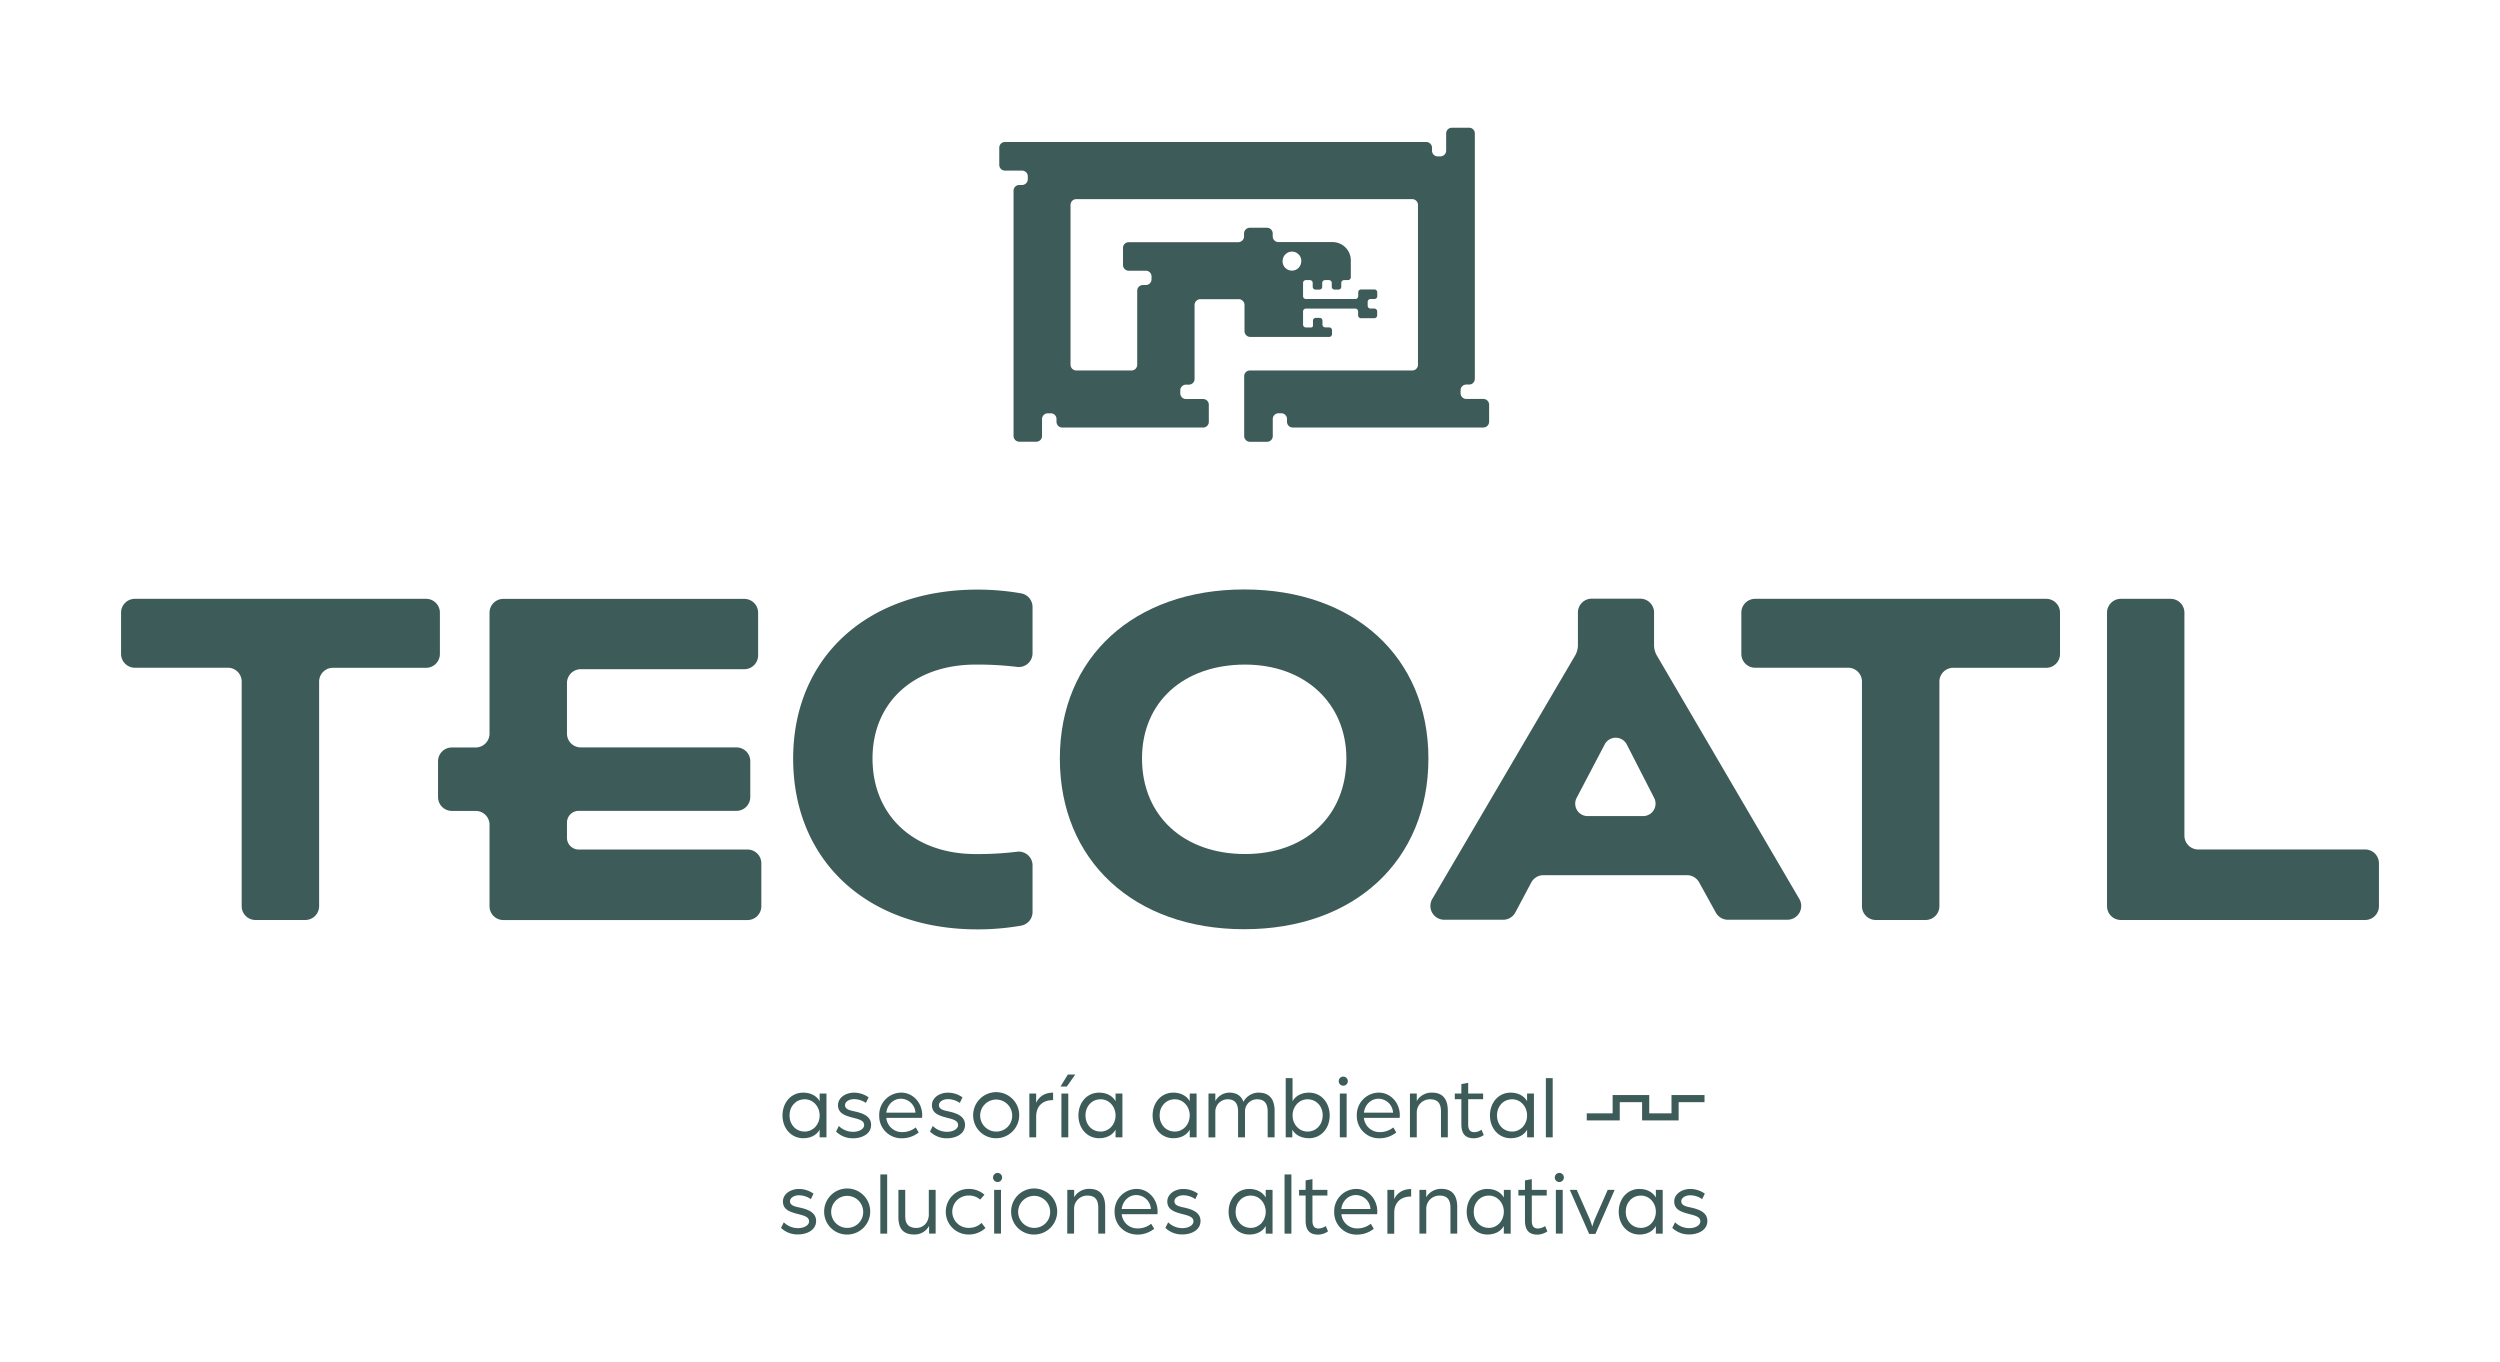 <svg id="Layer_1" data-name="Layer 1" xmlns="http://www.w3.org/2000/svg" viewBox="0 0 1288.39 702.1"><defs><style>.cls-1{fill:#3d5b58;}</style></defs><path class="cls-1" d="M403.26,574.86c0-6.63,4.41-11.77,10.67-11.77,3.61,0,6.81,1.48,8.48,4.4v-3.94h3.52v22.58h-3.52v-3.94c-1.67,3-4.87,4.4-8.48,4.4C407.67,586.59,403.26,581.4,403.26,574.86Zm19.15,0c0-4.73-3.39-8.34-7.7-8.34-4.49,0-7.83,3.52-7.83,8.34s3.34,8.3,7.83,8.3C419,583.16,422.41,579.59,422.41,574.86Z"/><path class="cls-1" d="M430.87,583.16l1.44-2.88a10.27,10.27,0,0,0,7.37,3c3.11,0,5.66-1.44,5.66-3.47,0-2.37-2.74-3-5.47-3.71-4.18-1.07-8-2.23-8-6.54,0-4.08,4.27-6.44,8.07-6.44a12.73,12.73,0,0,1,7.69,2.41l-1.39,2.87a10.62,10.62,0,0,0-6.25-1.94c-2.32,0-4.5,1.29-4.5,3.05,0,2.23,2.5,2.74,5.14,3.3,4.08.92,8.3,2.45,8.3,6.9,0,4.78-4.87,6.91-9.27,6.91A12.18,12.18,0,0,1,430.87,583.16Z"/><path class="cls-1" d="M453.11,574.86a11.44,11.44,0,0,1,11.36-11.77c6,0,10.8,5.19,10.8,11.63a13.21,13.21,0,0,1-.1,1.39h-18.4a8.09,8.09,0,0,0,8.21,7.33,11.08,11.08,0,0,0,6.95-2.41l1.53,2.59a13.81,13.81,0,0,1-8.53,3A11.44,11.44,0,0,1,453.11,574.86Zm18.68-1.43a7.59,7.59,0,0,0-7.51-7.19c-3.84,0-7,3-7.51,7.19Z"/><path class="cls-1" d="M479.28,583.16l1.44-2.88a10.27,10.27,0,0,0,7.37,3c3.11,0,5.66-1.44,5.66-3.47,0-2.37-2.74-3-5.47-3.71-4.17-1.07-8-2.23-8-6.54,0-4.08,4.26-6.44,8.06-6.44a12.71,12.71,0,0,1,7.69,2.41l-1.39,2.87a10.62,10.62,0,0,0-6.25-1.94c-2.32,0-4.5,1.29-4.5,3.05,0,2.23,2.5,2.74,5.15,3.3,4.07.92,8.29,2.45,8.29,6.9,0,4.78-4.86,6.91-9.27,6.91A12.18,12.18,0,0,1,479.28,583.16Z"/><path class="cls-1" d="M501.52,574.86a11.87,11.87,0,1,1,11.87,11.73A11.72,11.72,0,0,1,501.52,574.86Zm20.12,0a8.25,8.25,0,1,0-8.25,8.3A8.12,8.12,0,0,0,521.64,574.86Z"/><path class="cls-1" d="M530.48,563.55H534v4.78c1.3-3,4.22-5.24,8.71-5.24v3.84c-5.28,0-8.71,3-8.71,8.49v10.71h-3.52Z"/><path class="cls-1" d="M550.31,553.77h3.84l-4.35,6.17h-3.25Zm-3.3,9.78h3.53v22.58H547Z"/><path class="cls-1" d="M555.77,574.86c0-6.63,4.4-11.77,10.66-11.77,3.62,0,6.81,1.48,8.48,4.4v-3.94h3.53v22.58h-3.53v-3.94c-1.67,3-4.86,4.4-8.48,4.4C560.17,586.59,555.77,581.4,555.77,574.86Zm19.14,0c0-4.73-3.38-8.34-7.69-8.34-4.5,0-7.83,3.52-7.83,8.34s3.33,8.3,7.83,8.3C571.53,583.16,574.91,579.59,574.91,574.86Z"/><path class="cls-1" d="M594,574.86c0-6.63,4.4-11.77,10.66-11.77,3.61,0,6.81,1.48,8.48,4.4v-3.94h3.53v22.58h-3.53v-3.94c-1.67,3-4.87,4.4-8.48,4.4C598.39,586.59,594,581.4,594,574.86Zm19.14,0c0-4.73-3.38-8.34-7.69-8.34-4.5,0-7.84,3.52-7.84,8.34s3.34,8.3,7.84,8.3C609.75,583.16,613.13,579.59,613.13,574.86Z"/><path class="cls-1" d="M622.8,563.55h3.53v3.9a8.27,8.27,0,0,1,7.23-4.36c3.61,0,6.16,1.57,7.23,4.77a8.91,8.91,0,0,1,7.79-4.77c5.42,0,8.29,3.15,8.29,9.36v13.68H653.3V572.91c0-3.84-1.34-6.39-5.47-6.39a6.2,6.2,0,0,0-6.21,6.44v13.17h-3.57V572.91c0-3.84-1.34-6.39-5.42-6.39a6.4,6.4,0,0,0-6.3,6.63v13H622.8Z"/><path class="cls-1" d="M666,582.19v3.94H662.6v-30.5h3.52v11.86c1.67-2.92,4.92-4.4,8.48-4.4,6.26,0,10.67,5.14,10.67,11.77s-4.41,11.73-10.67,11.73C670.94,586.59,667.65,585.15,666,582.19Zm15.67-7.33c0-4.82-3.34-8.34-7.83-8.34-4.31,0-7.7,3.61-7.7,8.34s3.39,8.3,7.7,8.3C678.31,583.16,681.65,579.64,681.65,574.86Z"/><path class="cls-1" d="M689.93,557.2a2.33,2.33,0,0,1,2.32-2.36,2.36,2.36,0,0,1,2.36,2.36,2.33,2.33,0,0,1-2.36,2.32A2.3,2.3,0,0,1,689.93,557.2Zm.56,6.35H694v22.58h-3.52Z"/><path class="cls-1" d="M699.24,574.86a11.45,11.45,0,0,1,11.36-11.77c6,0,10.8,5.19,10.8,11.63,0,.65-.09,1.35-.09,1.39H702.9a8.09,8.09,0,0,0,8.21,7.33,11.08,11.08,0,0,0,6.95-2.41l1.53,2.59a13.81,13.81,0,0,1-8.53,3A11.44,11.44,0,0,1,699.24,574.86Zm18.68-1.43a7.59,7.59,0,0,0-7.51-7.19c-3.84,0-7,3-7.51,7.19Z"/><path class="cls-1" d="M726.62,563.55h3.52v3.85a8.82,8.82,0,0,1,7.84-4.31c5.65,0,8.16,3.43,8.16,9.36v13.68h-3.53V572.91c0-4.17-1.53-6.39-5.61-6.39a6.77,6.77,0,0,0-6.86,6.91v12.7h-3.52Z"/><path class="cls-1" d="M753.12,579.36V566.47h-3.38v-2.92h3.38v-4.87l3.52-.64v5.51h7.7v2.92h-7.7v13c0,3.11,1.35,4,3.16,4a6.71,6.71,0,0,0,3.7-1.25l1.16,2.73a9.29,9.29,0,0,1-5.19,1.67C755.49,586.59,753.12,584.64,753.12,579.36Z"/><path class="cls-1" d="M767.85,574.86c0-6.63,4.41-11.77,10.66-11.77,3.62,0,6.82,1.48,8.48,4.4v-3.94h3.53v22.58H787v-3.94c-1.66,3-4.86,4.4-8.48,4.4C772.26,586.59,767.85,581.4,767.85,574.86Zm19.14,0c0-4.73-3.38-8.34-7.69-8.34-4.5,0-7.83,3.52-7.83,8.34s3.33,8.3,7.83,8.3C783.61,583.16,787,579.59,787,574.86Z"/><path class="cls-1" d="M796.67,555.63h3.52v30.5h-3.52Z"/><path class="cls-1" d="M402.5,632.8l1.44-2.88a10.27,10.27,0,0,0,7.36,3c3.11,0,5.66-1.44,5.66-3.48,0-2.36-2.74-3-5.47-3.71-4.17-1.06-8-2.22-8-6.53,0-4.08,4.26-6.45,8.06-6.45a12.83,12.83,0,0,1,7.7,2.41L417.89,618a10.66,10.66,0,0,0-6.26-2c-2.32,0-4.5,1.3-4.5,3.06,0,2.23,2.51,2.74,5.15,3.29,4.08.93,8.3,2.46,8.3,6.91,0,4.77-4.87,6.91-9.28,6.91A12.18,12.18,0,0,1,402.5,632.8Z"/><path class="cls-1" d="M424.73,624.5a11.87,11.87,0,1,1,11.87,11.73A11.73,11.73,0,0,1,424.73,624.5Zm20.12,0a8.25,8.25,0,1,0-8.25,8.3A8.12,8.12,0,0,0,444.85,624.5Z"/><path class="cls-1" d="M453.69,605.26h3.52v30.5h-3.52Z"/><path class="cls-1" d="M463,627.28V613.19h3.52v13.63c0,4.21,2,6,5.71,6,4.07,0,6.44-3.34,6.44-6.82V613.19h3.52v22.57h-3.38v-4a8.42,8.42,0,0,1-7.6,4.45C465.64,636.23,463,633.31,463,627.28Z"/><path class="cls-1" d="M487.42,624.5a11.72,11.72,0,0,1,11.86-11.78,12.07,12.07,0,0,1,8.07,3l-2.23,2.5a8.4,8.4,0,0,0-5.79-2.09,8.33,8.33,0,1,0,.09,16.65,9.12,9.12,0,0,0,6.44-2.55l2,2.64a12.44,12.44,0,0,1-8.62,3.34A11.68,11.68,0,0,1,487.42,624.5Z"/><path class="cls-1" d="M511.78,606.84a2.34,2.34,0,0,1,2.32-2.37,2.37,2.37,0,0,1,2.36,2.37,2.32,2.32,0,0,1-2.36,2.31A2.29,2.29,0,0,1,511.78,606.84Zm.56,6.35h3.52v22.57h-3.52Z"/><path class="cls-1" d="M521.09,624.5A11.87,11.87,0,1,1,533,636.23,11.73,11.73,0,0,1,521.09,624.5Zm20.12,0a8.25,8.25,0,1,0-8.25,8.3A8.12,8.12,0,0,0,541.21,624.5Z"/><path class="cls-1" d="M550.05,613.19h3.52V617a8.83,8.83,0,0,1,7.83-4.31c5.66,0,8.16,3.43,8.16,9.37v13.67H566V622.55c0-4.17-1.53-6.4-5.61-6.4a6.77,6.77,0,0,0-6.86,6.91v12.7h-3.52Z"/><path class="cls-1" d="M574.41,624.5a11.45,11.45,0,0,1,11.36-11.78c6,0,10.8,5.2,10.8,11.64,0,.65-.09,1.34-.09,1.39h-18.4a8.06,8.06,0,0,0,8.2,7.32,11.08,11.08,0,0,0,7-2.41l1.53,2.6a13.8,13.8,0,0,1-8.52,3C579.84,636.23,574.41,631.64,574.41,624.5Zm18.69-1.44a7.6,7.6,0,0,0-7.51-7.18c-3.85,0-7,3-7.51,7.18Z"/><path class="cls-1" d="M600.59,632.8l1.44-2.88a10.31,10.31,0,0,0,7.37,3c3.1,0,5.65-1.44,5.65-3.48,0-2.36-2.73-3-5.47-3.71-4.17-1.06-8-2.22-8-6.53,0-4.08,4.26-6.45,8.07-6.45a12.82,12.82,0,0,1,7.69,2.41L616,618a10.66,10.66,0,0,0-6.26-2c-2.32,0-4.49,1.3-4.49,3.06,0,2.23,2.5,2.74,5.14,3.29,4.08.93,8.3,2.46,8.3,6.91,0,4.77-4.87,6.91-9.27,6.91A12.18,12.18,0,0,1,600.59,632.8Z"/><path class="cls-1" d="M633.16,624.5c0-6.63,4.4-11.78,10.66-11.78,3.61,0,6.81,1.49,8.48,4.41v-3.94h3.52v22.57H652.3v-3.94c-1.67,3-4.87,4.41-8.48,4.41C637.56,636.23,633.16,631,633.16,624.5Zm19.14,0c0-4.73-3.38-8.35-7.69-8.35-4.5,0-7.84,3.53-7.84,8.35s3.34,8.3,7.84,8.3C648.92,632.8,652.3,629.23,652.3,624.5Z"/><path class="cls-1" d="M662,605.26h3.53v30.5H662Z"/><path class="cls-1" d="M672.86,629V616.11h-3.38v-2.92h3.38v-4.87l3.52-.65v5.52h7.7v2.92h-7.7v13c0,3.1,1.35,4,3.15,4a6.72,6.72,0,0,0,3.71-1.25l1.16,2.74a9.29,9.29,0,0,1-5.19,1.67C675.22,636.23,672.86,634.28,672.86,629Z"/><path class="cls-1" d="M687.59,624.5A11.44,11.44,0,0,1,699,612.72c6,0,10.8,5.2,10.8,11.64a13.49,13.49,0,0,1-.1,1.39h-18.4a8.07,8.07,0,0,0,8.21,7.32,11.12,11.12,0,0,0,6.95-2.41l1.53,2.6a13.81,13.81,0,0,1-8.53,3A11.44,11.44,0,0,1,687.59,624.5Zm18.68-1.44a7.59,7.59,0,0,0-7.51-7.18c-3.85,0-7,3-7.51,7.18Z"/><path class="cls-1" d="M715,613.19h3.52V618c1.3-3,4.22-5.24,8.72-5.24v3.85c-5.29,0-8.72,3-8.72,8.48v10.71H715Z"/><path class="cls-1" d="M731.51,613.19H735V617a8.83,8.83,0,0,1,7.83-4.31c5.66,0,8.16,3.43,8.16,9.37v13.67H747.5V622.55c0-4.17-1.53-6.4-5.61-6.4a6.77,6.77,0,0,0-6.86,6.91v12.7h-3.52Z"/><path class="cls-1" d="M755.87,624.5c0-6.63,4.41-11.78,10.67-11.78,3.61,0,6.81,1.49,8.48,4.41v-3.94h3.52v22.57H775v-3.94c-1.67,3-4.87,4.41-8.48,4.41C760.28,636.23,755.87,631,755.87,624.5Zm19.15,0c0-4.73-3.39-8.35-7.7-8.35-4.49,0-7.83,3.53-7.83,8.35s3.34,8.3,7.83,8.3C771.63,632.8,775,629.23,775,624.5Z"/><path class="cls-1" d="M785.9,629V616.11h-3.39v-2.92h3.39v-4.87l3.52-.65v5.52h7.69v2.92h-7.69v13c0,3.1,1.34,4,3.15,4a6.72,6.72,0,0,0,3.71-1.25l1.16,2.74a9.32,9.32,0,0,1-5.19,1.67C788.26,636.23,785.9,634.28,785.9,629Z"/><path class="cls-1" d="M801.27,606.84a2.35,2.35,0,0,1,2.32-2.37,2.38,2.38,0,0,1,2.37,2.37,2.33,2.33,0,0,1-2.37,2.31A2.29,2.29,0,0,1,801.27,606.84Zm.56,6.35h3.52v22.57h-3.52Z"/><path class="cls-1" d="M809,613.19h3.57l6.4,14.41a39.83,39.83,0,0,1,1.62,4.5,42.22,42.22,0,0,1,1.62-4.5l6.35-14.41h3.57l-9.92,22.71h-3.24Z"/><path class="cls-1" d="M834.21,624.5c0-6.63,4.41-11.78,10.66-11.78,3.62,0,6.82,1.49,8.49,4.41v-3.94h3.52v22.57h-3.52v-3.94c-1.67,3-4.87,4.41-8.49,4.41C838.62,636.23,834.21,631,834.21,624.5Zm19.15,0c0-4.73-3.39-8.35-7.7-8.35-4.49,0-7.83,3.53-7.83,8.35s3.34,8.3,7.83,8.3C850,632.8,853.36,629.23,853.36,624.5Z"/><path class="cls-1" d="M861.82,632.8l1.44-2.88a10.31,10.31,0,0,0,7.37,3c3.11,0,5.65-1.44,5.65-3.48,0-2.36-2.73-3-5.46-3.71-4.18-1.06-8-2.22-8-6.53,0-4.08,4.27-6.45,8.07-6.45a12.82,12.82,0,0,1,7.69,2.41L877.21,618a10.63,10.63,0,0,0-6.25-2c-2.32,0-4.5,1.3-4.5,3.06,0,2.23,2.5,2.74,5.14,3.29,4.08.93,8.3,2.46,8.3,6.91,0,4.77-4.87,6.91-9.27,6.91A12.18,12.18,0,0,1,861.82,632.8Z"/><polygon class="cls-1" points="817.74 577.41 817.74 573.77 831.08 573.77 831.08 564.34 849.94 564.34 849.94 573.77 861.42 573.77 861.42 564.34 878.43 564.34 878.43 568.01 865.09 568.01 865.09 577.41 846.26 577.41 846.26 568.01 834.75 568.01 834.75 577.41 817.74 577.41"/><path class="cls-1" d="M62.39,315.73V337a7.12,7.12,0,0,0,7.12,7.12h47.92a7.12,7.12,0,0,1,7.12,7.12V467a7.12,7.12,0,0,0,7.12,7.12h25.67a7.12,7.12,0,0,0,7.12-7.12V351.28a7.12,7.12,0,0,1,7.12-7.12h48A7.12,7.12,0,0,0,226.7,337V315.73a7.12,7.12,0,0,0-7.12-7.12H69.51A7.12,7.12,0,0,0,62.39,315.73Z"/><path class="cls-1" d="M292.19,431.71v-7.77a6.05,6.05,0,0,1,6.05-6.06h81.3a7.12,7.12,0,0,0,7.12-7.12V392.3a7.12,7.12,0,0,0-7.12-7.12H299.31a7.12,7.12,0,0,1-7.12-7.12V352a7.12,7.12,0,0,1,7.12-7.12h84.27a7.12,7.12,0,0,0,7.12-7.12v-22a7.12,7.12,0,0,0-7.12-7.12H259.4a7.12,7.12,0,0,0-7.12,7.12v62.33a7.12,7.12,0,0,1-7.12,7.12H232.87a7.12,7.12,0,0,0-7.12,7.12v18.46a7.12,7.12,0,0,0,7.12,7.12h12.29a7.12,7.12,0,0,1,7.12,7.12v42a7.12,7.12,0,0,0,7.12,7.12H385.24a7.12,7.12,0,0,0,7.12-7.12v-22.1a7.12,7.12,0,0,0-7.12-7.12h-87A6.05,6.05,0,0,1,292.19,431.71Z"/><path class="cls-1" d="M502.79,342.5a168.65,168.65,0,0,1,21.34,1.19,7.09,7.09,0,0,0,8-7v-23.9a7.15,7.15,0,0,0-5.89-7,128.55,128.55,0,0,0-22.54-1.93c-56.77,0-94.94,35-94.94,87.1,0,52.58,38.17,88,94.94,88a129.26,129.26,0,0,0,22.61-1.94,7.13,7.13,0,0,0,5.82-7V446a7.09,7.09,0,0,0-8-7.05,166.81,166.81,0,0,1-21.34,1.19c-31.75,0-53.13-19.79-53.13-49.25C449.66,361.9,471,342.5,502.79,342.5Z"/><path class="cls-1" d="M641.2,303.78c-56.78,0-95,35-95,87.1,0,52.58,38.17,88,95,88s94.94-35.4,94.94-88C736.14,338.78,698,303.78,641.2,303.78Zm.48,136.35c-31.76,0-53.14-19.79-53.14-49.25,0-29,21.38-48.38,53.14-48.38,30.72,0,52.18,19.87,52.18,48.38C693.86,420.34,672.87,440.13,641.68,440.13Z"/><path class="cls-1" d="M852.43,332.48V315.65a7.12,7.12,0,0,0-7.12-7.12h-25a7.12,7.12,0,0,0-7.12,7.12v16.82a10.66,10.66,0,0,1-1.47,5.4L738.12,463.3A7.13,7.13,0,0,0,744.26,474h30.41a7.13,7.13,0,0,0,6.29-3.79l8.18-15.4a7.12,7.12,0,0,1,6.28-3.78h74a7.11,7.11,0,0,1,6.23,3.68l8.61,15.6a7.12,7.12,0,0,0,6.24,3.69h30.65a7.12,7.12,0,0,0,6.14-10.72L853.89,337.87A10.77,10.77,0,0,1,852.43,332.48Zm-39.9,78.71L827,383.62a6.41,6.41,0,0,1,11.38.06l14.12,27.56a6.42,6.42,0,0,1-5.7,9.34H818.2A6.41,6.41,0,0,1,812.53,411.19Z"/><path class="cls-1" d="M897.41,315.73V337a7.12,7.12,0,0,0,7.12,7.12h47.92a7.12,7.12,0,0,1,7.12,7.12V467a7.12,7.12,0,0,0,7.12,7.12h25.67a7.12,7.12,0,0,0,7.12-7.12V351.28a7.12,7.12,0,0,1,7.12-7.12h47.92a7.12,7.12,0,0,0,7.12-7.12V315.73a7.12,7.12,0,0,0-7.12-7.12h-150A7.12,7.12,0,0,0,897.41,315.73Z"/><path class="cls-1" d="M1125.75,430.64V315.73a7.12,7.12,0,0,0-7.12-7.12H1093a7.13,7.13,0,0,0-7.13,7.12V467a7.12,7.12,0,0,0,7.13,7.12h125.83A7.11,7.11,0,0,0,1226,467v-22.1a7.12,7.12,0,0,0-7.12-7.12h-86A7.12,7.12,0,0,1,1125.75,430.64Z"/><path class="cls-1" d="M764.47,205.59h-8.82a2.94,2.94,0,0,1-2.93-3v-1.48a2.94,2.94,0,0,1,2.93-2.93h1.48a2.92,2.92,0,0,0,2.93-2.93l0-126.5a2.93,2.93,0,0,0-3-2.93h-8.83a2.94,2.94,0,0,0-2.94,2.93v8.84a3,3,0,0,1-3,3H741A2.93,2.93,0,0,1,738,77.66V76.18a3,3,0,0,0-3-3H517.91a2.93,2.93,0,0,0-2.93,3V85a2.94,2.94,0,0,0,2.93,2.93h8.83a2.94,2.94,0,0,1,2.94,2.93v1.48a3,3,0,0,1-2.94,3h-1.47a2.94,2.94,0,0,0-2.93,2.93V224.69a3,3,0,0,0,2.95,2.95h8.79a2.93,2.93,0,0,0,2.93-2.93v-8.83A3,3,0,0,1,540,213h1.47a2.92,2.92,0,0,1,3,2.93v1.45a3,3,0,0,0,3,2.95h72.57a2.93,2.93,0,0,0,2.93-2.93v-8.81a2.93,2.93,0,0,0-2.93-2.95h-8.84a2.94,2.94,0,0,1-2.93-3v-1.48a2.94,2.94,0,0,1,2.93-2.93h1.5a2.94,2.94,0,0,0,2.93-2.93l0-38.17a3,3,0,0,1,3-2.95h19.78a3,3,0,0,1,2.95,2.95v13.56a3,3,0,0,0,3,2.95H685a1.46,1.46,0,0,0,1.46-1.46v-2a1.46,1.46,0,0,0-1.46-1.46h-2a1.45,1.45,0,0,1-1.46-1.45v-2a1.45,1.45,0,0,0-1.45-1.46h-2a1.45,1.45,0,0,0-1.45,1.46v2.6a.88.88,0,0,1-.89.88H673a1.45,1.45,0,0,1-1.46-1.45l0-6.8a1.45,1.45,0,0,1,1.45-1.46h25.47a1.47,1.47,0,0,1,1.46,1.46v2a1.5,1.5,0,0,0,1.49,1.5h6.86a1.48,1.48,0,0,0,1.46-1.5v-2a1.48,1.48,0,0,0-1.48-1.48h-1.93a1.46,1.46,0,0,1-1.48-1.45v-2a1.48,1.48,0,0,1,1.48-1.47h2a1.46,1.46,0,0,0,1.46-1.46v-2a1.46,1.46,0,0,0-1.46-1.46h-6.86a1.47,1.47,0,0,0-1.49,1.46v2a1.47,1.47,0,0,1-1.46,1.46H673a1.46,1.46,0,0,1-1.46-1.46V145.8a1.45,1.45,0,0,1,1.46-1.45h2.05a1.46,1.46,0,0,1,1.46,1.45v2a1.45,1.45,0,0,0,1.45,1.45h2a1.45,1.45,0,0,0,1.45-1.45v-2a1.45,1.45,0,0,1,1.46-1.45h2a1.45,1.45,0,0,1,1.46,1.45v2a1.45,1.45,0,0,0,1.45,1.45h2a1.45,1.45,0,0,0,1.45-1.45v-2a1.46,1.46,0,0,1,1.46-1.45h2a1.46,1.46,0,0,0,1.46-1.46v-8.71a9.42,9.42,0,0,0-9.42-9.42H658.83a2.94,2.94,0,0,1-2.93-2.93v-1.47a3,3,0,0,0-2.95-3h-8.82a3,3,0,0,0-3,3v1.45a3,3,0,0,1-2.95,3H581.68a2.94,2.94,0,0,0-2.93,2.93v8.84a2.94,2.94,0,0,0,2.93,2.93h8.83a2.94,2.94,0,0,1,2.94,2.93v1.52a2.94,2.94,0,0,1-2.94,2.93H589a2.94,2.94,0,0,0-2.93,2.93V188a2.94,2.94,0,0,1-2.94,2.93H554.7a3,3,0,0,1-3-2.95V105.62a3,3,0,0,1,3-3H727.76a3,3,0,0,1,3,3V188a2.94,2.94,0,0,1-2.94,2.93H644.13a2.93,2.93,0,0,0-2.93,2.93v30.87a3,3,0,0,0,2.95,2.95H653a2.94,2.94,0,0,0,2.93-2.93v-8.83a2.94,2.94,0,0,1,2.93-2.93h1.47a2.94,2.94,0,0,1,2.94,2.93v1.47a2.93,2.93,0,0,0,2.93,2.93h98.28a3,3,0,0,0,2.95-2.95v-8.79A3,3,0,0,0,764.47,205.59ZM661.14,133.46a4.8,4.8,0,1,1,9.29,2.39,4.67,4.67,0,0,1-3.47,3.47A4.8,4.8,0,0,1,661.14,133.46Z"/></svg>